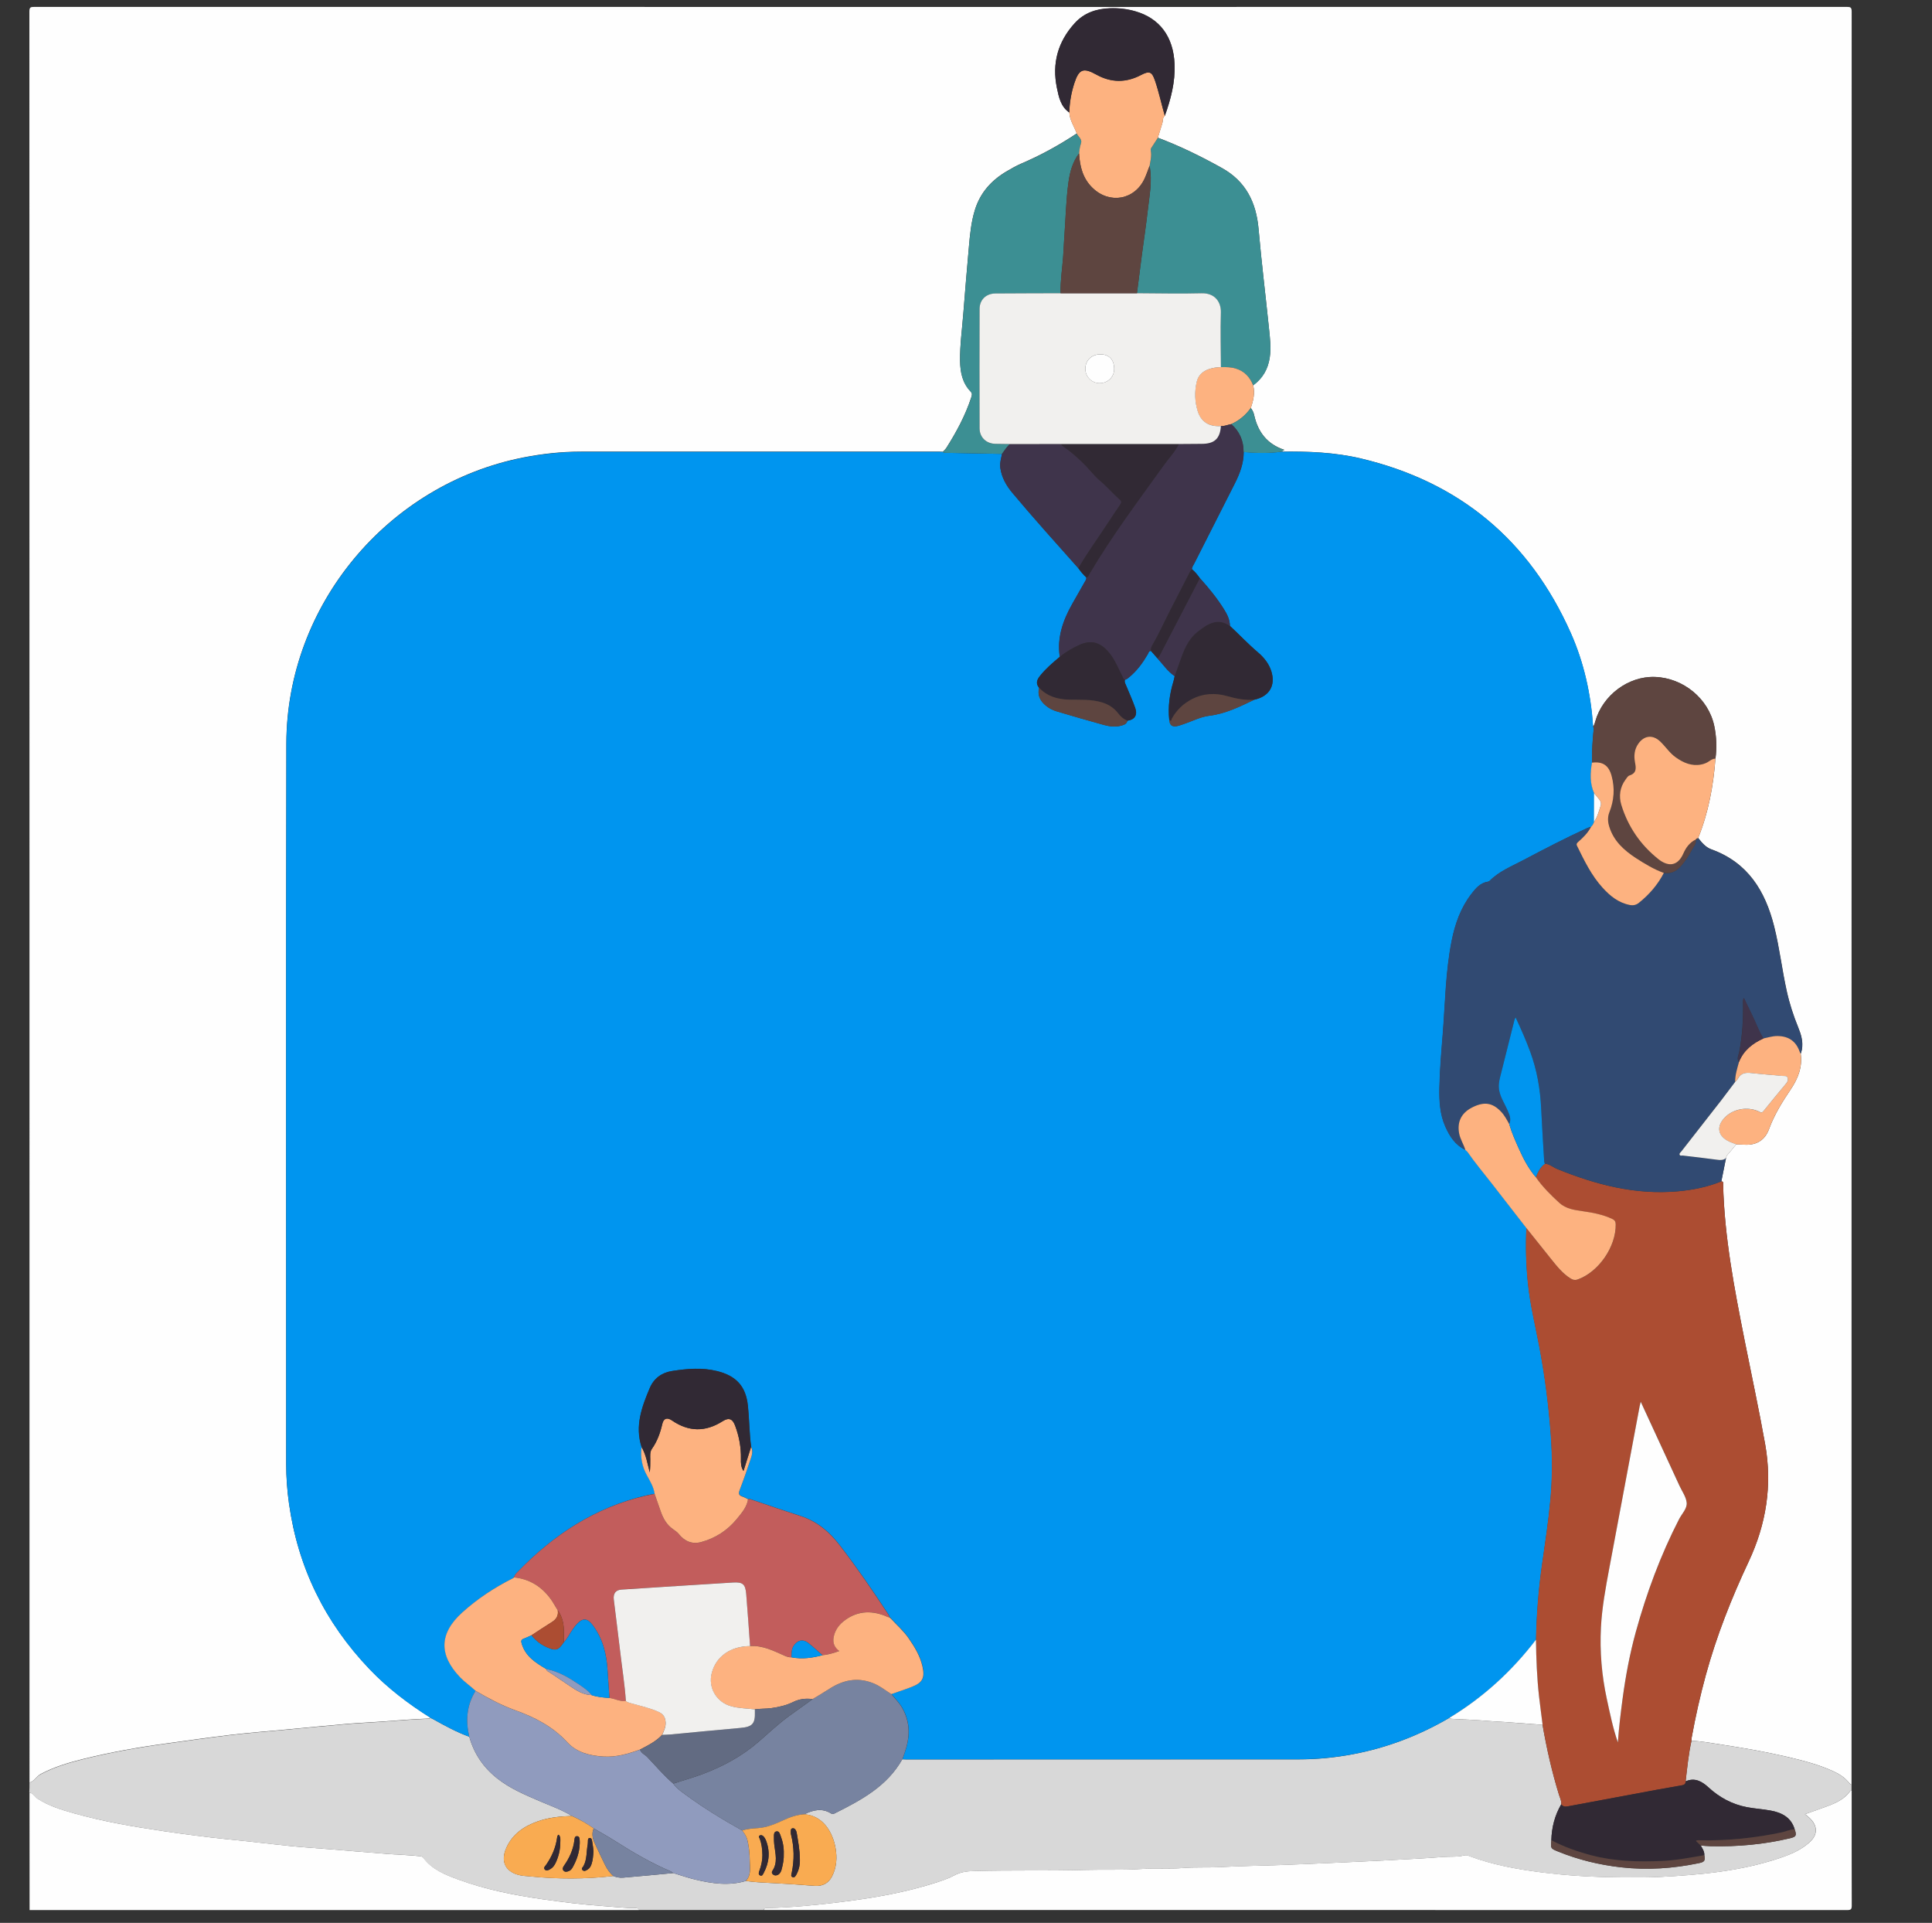 <?xml version="1.0" encoding="utf-8"?>
<!-- Generator: Adobe Illustrator 26.5.0, SVG Export Plug-In . SVG Version: 6.00 Build 0)  -->
<svg version="1.2" baseProfile="tiny" id="comment_x5F_box_xA0_Image_00000093161004687933964220000014489395267606541729_"
	 xmlns="http://www.w3.org/2000/svg" xmlns:xlink="http://www.w3.org/1999/xlink" x="0px" y="0px" viewBox="0 0 465.64 463.37"
	 overflow="visible" xml:space="preserve">
<rect x="0" y="0" width="465.64" height="463.37" fill="#333333" stroke="none"/>
<g>
	<path fill="#FEFEFE" d="M7.11,429.57c0-142.26,0-284.52-0.03-426.77c0-1.02,0.26-1.14,1.19-1.14c145.61,0.02,291.22,0.02,436.82,0
		c0.93,0,1.19,0.13,1.19,1.14c-0.03,142.42-0.03,284.84-0.03,427.25c-0.28,0.01-0.4-0.18-0.56-0.38c-1.01-1.28-2.31-2.13-3.79-2.81
		c-3.61-1.66-7.42-2.62-11.25-3.52c-5.06-1.18-10.18-2.07-15.32-2.86c-2.54-0.39-5.08-0.88-7.66-1c0.01-0.24-0.01-0.48,0.04-0.71
		c0.93-5.1,2.06-10.16,3.43-15.16c2.58-9.41,6.16-18.45,10.3-27.27c4.25-9.05,5.75-18.42,3.99-28.32
		c-1.5-8.41-3.31-16.75-4.97-25.12c-2.45-12.38-4.85-24.76-5.16-37.43c-0.01-0.32,0.15-0.77-0.43-0.8c0.38-1.87,0.76-3.75,1.14-5.62
		c0.03-0.42,0.28-0.71,0.55-1.02c0.66-0.74,1.27-1.52,1.9-2.28c0.72,0.03,1.43,0.06,2.15,0.1c2.81,0.12,4.81-1.17,5.75-3.76
		c1.28-3.48,3.2-6.56,5.25-9.6c1.73-2.57,2.83-5.34,2.39-8.53c0.1-0.34,0.23-0.68,0.29-1.03c0.34-1.89-0.18-3.64-0.88-5.35
		c-1.16-2.84-2.11-5.75-2.77-8.76c-1.15-5.18-1.74-10.46-3.04-15.61c-2.15-8.54-6.35-15.37-15.09-18.53
		c-1.42-0.51-2.32-1.62-3.22-2.75c2.48-6.15,3.67-12.58,4.16-19.16c0.33-2.63,0.25-5.25-0.3-7.85c-1.39-6.57-7.47-11.58-14.32-11.8
		c-6.39-0.21-12.55,4.39-14.35,10.7c-0.13,0.45-0.21,0.91-0.54,1.27c-0.53-7.83-2.2-15.43-5.39-22.6
		c-9.92-22.27-26.73-36.34-50.5-42c-6.34-1.51-12.8-1.75-19.29-1.66c0.22-0.12,0.44-0.24,0.79-0.43c-4.17-1.38-6.38-4.32-7.28-8.39
		c-0.14-0.61-0.41-1.21-0.82-1.71c0.62-1.78,1.04-3.57,0.58-5.46c2.28-1.66,3.57-3.89,3.99-6.69c0.35-2.33,0.07-4.63-0.17-6.92
		c-0.82-8.02-1.81-16.02-2.52-24.05c-0.56-6.41-3.06-11.49-8.83-14.7c-4.99-2.78-10.1-5.29-15.45-7.3c0.35-1.15,0.7-2.31,1.07-3.46
		c0.2-0.61,0.01-1.35,0.62-1.82c1.45-4.03,2.53-8.16,2.35-12.47c-0.28-6.64-3.61-11.05-9.47-12.73c-2.01-0.58-4.07-0.81-6.15-0.73
		c-3.27,0.13-6.19,1.11-8.45,3.6c-4.07,4.48-5.51,9.71-4.28,15.61c0.46,2.19,0.91,4.49,2.98,5.91c0.09,1.87,1.19,3.38,1.79,5.06
		c-4.26,2.83-8.72,5.28-13.43,7.29c-1.13,0.48-2.21,1.11-3.28,1.73c-3.77,2.17-6.54,5.19-7.84,9.42c-0.9,2.92-1.19,5.93-1.45,8.95
		c-0.46,5.33-0.94,10.65-1.34,15.98c-0.29,3.82-0.84,7.62-0.78,11.46c0.04,2.73,0.56,5.33,2.56,7.38c0.46,0.48,0.28,0.93,0.12,1.43
		c-1.41,4.31-3.54,8.27-5.96,12.09c-0.23,0.36-0.57,0.66-0.87,0.98c-0.24-0.01-0.48-0.03-0.72-0.03c-28.81,0-57.63,0-86.44,0
		c-4.69,0-9.32,0.5-13.92,1.4c-32.73,6.44-57.08,35.6-57.15,68.95c-0.12,57.87-0.04,115.74-0.04,173.61c0,3.2,0.23,6.38,0.68,9.55
		c2.16,15.4,8.7,28.67,19.43,39.9c4.36,4.56,9.34,8.34,14.67,11.69c-0.14,0.07-0.27,0.21-0.41,0.21c-3.86,0.13-7.7,0.46-11.54,0.74
		c-2.66,0.2-5.32,0.29-7.97,0.52c-5.02,0.43-10.04,0.93-15.06,1.4c-4.35,0.41-8.7,0.74-13.04,1.25c-5.28,0.62-10.54,1.39-15.8,2.11
		c-6.65,0.9-13.25,2.08-19.77,3.69c-3.59,0.89-7.13,1.93-10.43,3.7C8.74,428.14,8.24,429.26,7.11,429.57z"/>
	<path fill="#D8D8D8" d="M7.11,429.57c1.13-0.31,1.64-1.43,2.64-1.97c3.3-1.77,6.84-2.81,10.43-3.7c6.52-1.61,13.12-2.79,19.77-3.69
		c5.27-0.72,10.52-1.49,15.8-2.11c4.34-0.51,8.69-0.84,13.04-1.25c5.02-0.47,10.03-0.97,15.06-1.4c2.65-0.23,5.32-0.32,7.97-0.52
		c3.85-0.29,7.69-0.61,11.54-0.74c0.14,0,0.27-0.14,0.41-0.21c0.25,0.12,0.5,0.24,0.74,0.37c2.78,1.56,5.58,3.08,8.59,4.17
		c1.15,4.09,3.4,7.4,6.74,10.04c3.14,2.49,6.79,3.99,10.41,5.55c2.56,1.1,5.2,2.02,7.58,3.5c-2.8,0.09-5.58,0.36-8.23,1.3
		c-3.31,1.17-6.07,3.04-7.56,6.37c-1.52,3.38-0.15,5.95,3.45,6.65c0.71,0.14,1.42,0.16,2.14,0.23c6.73,0.69,13.46,0.69,20.19-0.08
		c0.75,0.31,1.55,0.46,2.33,0.4c4.04-0.34,8.08-0.73,12.12-1.11c1.79,0.54,3.56,1.16,5.37,1.59c4.01,0.95,8.04,1.52,12.11,0.32
		c2.41,0.33,4.83,0.43,7.26,0.55c3.14,0.15,6.27,0.39,9.41,0.63c1.8,0.13,3.28-0.64,4.11-2.28c1.11-2.18,1.26-4.5,0.84-6.86
		c-0.67-3.78-3-7.8-7.5-8.11c2.12-1.07,4.27-1.56,6.45-0.19c0.35,0.22,0.6,0.09,0.88-0.05c6.35-3.18,12.58-6.49,16.26-13.01
		c0.28,0.01,0.56,0.03,0.84,0.03c31.56,0,63.11,0.01,94.67-0.01c4.39,0,8.76-0.42,13.09-1.24c8.28-1.56,16.01-4.54,23.27-8.78
		c0.16,0.22,0.39,0.24,0.63,0.26c3.01,0.16,6.02,0.25,9.02,0.53c1.35,0.12,2.69,0.15,4.04,0.25c2.92,0.22,5.84,0.44,8.76,0.66
		c0.98,5.7,2.26,11.32,3.96,16.85c0.23,0.75,0.65,1.47,0.53,2.3c-1.55,2.68-2.3,5.57-2.37,8.65c-0.19,1.99-0.19,1.99,1.6,2.72
		c4.89,1.99,9.95,3.22,15.2,3.81c6.33,0.71,12.56,0.29,18.77-1.01c1.34-0.28,1.54-0.57,1.3-1.91c0.05-0.9-0.45-1.6-0.87-2.33
		c0.79,0.06,1.59,0.14,2.38,0.16c6.42,0.15,12.77-0.42,19.03-1.89c1.58-0.37,1.75-0.64,1.23-2.18c-0.85-2.87-3.09-4.01-5.76-4.51
		c-1.92-0.36-3.88-0.46-5.79-0.83c-3.52-0.68-6.58-2.33-9.22-4.76c-1.58-1.45-3.29-2.43-5.51-1.46c0.38-3.27,0.69-6.55,1.41-9.78
		c2.58,0.12,5.12,0.61,7.66,1c5.13,0.79,10.26,1.67,15.32,2.86c3.83,0.9,7.65,1.87,11.25,3.52c1.48,0.68,2.78,1.53,3.79,2.81
		c0.15,0.2,0.28,0.39,0.56,0.38c0,0.48,0,0.96,0,1.44c-0.11,0.03-0.28,0.02-0.33,0.1c-1.34,1.89-3.31,2.83-5.38,3.61
		c-1.79,0.68-3.61,1.29-5.53,1.97c0.32,0.26,0.5,0.41,0.68,0.55c2.28,1.88,2.66,4.18,0.47,6.18c-2.1,1.92-4.62,2.98-7.23,3.85
		c-9.28,3.13-18.94,4.04-28.64,4.54c-3.28,0.17-6.6,0.14-9.9,0.11c-6.38-0.05-12.72-0.41-19.05-1.22
		c-5.93-0.76-11.78-1.83-17.4-3.96c-0.35-0.13-0.71-0.2-1.05-0.11c-1.68,0.44-3.41,0.25-5.11,0.38c-4.16,0.32-8.34,0.53-12.51,0.75
		c-5.05,0.26-10.1,0.5-15.15,0.72c-3.94,0.17-7.88,0.35-11.82,0.48c-4.82,0.16-9.64,0.25-14.46,0.5c-2.91,0.15-5.81-0.02-8.73,0.21
		c-3.37,0.27-6.77,0.02-10.17,0.24c-4.46,0.29-8.93,0.1-13.4,0.22c-8.94,0.23-17.89,0.03-26.83,0.27c-1.71,0.05-3.28,0.24-4.81,1.08
		c-1.21,0.67-2.55,1.13-3.88,1.56c-7.51,2.47-15.26,3.81-23.07,4.79c-5.99,0.75-12.01,1.36-18.06,1.49
		c-0.35,0.01-0.76-0.06-0.81,0.47c-10.07,0-20.15,0-30.22,0c-0.05-0.53-0.46-0.47-0.81-0.47c-2.43-0.01-4.84-0.29-7.26-0.46
		c-5.07-0.35-10.11-0.96-15.15-1.69c-6.9-1-13.72-2.34-20.28-4.76c-3.14-1.16-6.29-2.38-8.4-5.24c-0.22-0.3-0.51-0.32-0.84-0.36
		c-2.33-0.29-4.68-0.33-7.02-0.49c-4.75-0.34-9.5-0.77-14.25-1.16c-3.17-0.26-6.34-0.44-9.51-0.76c-5.05-0.5-10.1-1.13-15.15-1.63
		c-5.3-0.52-10.57-1.22-15.83-2c-7.27-1.07-14.52-2.31-21.6-4.3c-3.03-0.85-6.04-1.79-8.74-3.51c-0.7-0.45-1.05-1.33-1.96-1.49
		C7.11,431.17,7.11,430.37,7.11,429.57z"/>
	<path fill="#FEFEFE" d="M184.11,460.27c0.05-0.53,0.46-0.46,0.81-0.47c6.05-0.13,12.06-0.74,18.06-1.49
		c7.81-0.98,15.57-2.32,23.07-4.79c1.32-0.44,2.66-0.9,3.88-1.56c1.53-0.84,3.1-1.04,4.81-1.08c8.94-0.24,17.89-0.04,26.83-0.27
		c4.47-0.12,8.95,0.07,13.4-0.22c3.39-0.22,6.79,0.03,10.17-0.24c2.91-0.23,5.82-0.06,8.73-0.21c4.82-0.25,9.64-0.35,14.46-0.5
		c3.94-0.13,7.88-0.31,11.82-0.48c5.05-0.22,10.1-0.45,15.15-0.72c4.17-0.22,8.35-0.42,12.51-0.75c1.7-0.13,3.43,0.06,5.11-0.38
		c0.34-0.09,0.7-0.02,1.05,0.11c5.61,2.13,11.46,3.2,17.4,3.96c6.33,0.81,12.67,1.17,19.05,1.22c3.3,0.03,6.61,0.06,9.9-0.11
		c9.69-0.5,19.35-1.41,28.64-4.54c2.6-0.88,5.13-1.93,7.23-3.85c2.19-2,1.81-4.31-0.47-6.18c-0.18-0.15-0.37-0.3-0.68-0.55
		c1.92-0.68,3.74-1.3,5.53-1.97c2.07-0.78,4.05-1.72,5.38-3.61c0.05-0.07,0.22-0.07,0.33-0.1c0,9.23-0.01,18.47,0.02,27.7
		c0,0.9-0.2,1.1-1.1,1.1C358.15,460.27,271.13,460.27,184.11,460.27z"/>
	<path fill="#FEFEFE" d="M7.11,431.97c0.91,0.16,1.26,1.04,1.96,1.49c2.7,1.73,5.71,2.66,8.74,3.51c7.09,1.99,14.33,3.23,21.6,4.3
		c5.26,0.77,10.53,1.48,15.83,2c5.06,0.49,10.1,1.12,15.15,1.63c3.16,0.31,6.34,0.5,9.51,0.76c4.75,0.38,9.5,0.82,14.25,1.16
		c2.34,0.17,4.69,0.21,7.02,0.49c0.33,0.04,0.62,0.07,0.84,0.36c2.1,2.85,5.26,4.08,8.4,5.24c6.56,2.42,13.38,3.76,20.28,4.76
		c5.03,0.73,10.07,1.34,15.15,1.69c2.42,0.17,4.83,0.45,7.26,0.46c0.35,0,0.76-0.06,0.81,0.47c-48.93,0-97.85,0-146.78,0
		C7.11,450.83,7.11,441.4,7.11,431.97z"/>
	<path fill="#0095EF" d="M113.1,418.52c-3.01-1.09-5.81-2.62-8.59-4.17c-0.24-0.13-0.49-0.25-0.74-0.37
		c-5.33-3.35-10.31-7.13-14.67-11.69c-10.73-11.22-17.27-24.49-19.43-39.9c-0.44-3.17-0.68-6.35-0.68-9.55
		c0-57.87-0.09-115.74,0.04-173.61c0.07-33.35,24.42-62.51,57.15-68.95c4.6-0.9,9.23-1.4,13.92-1.4c28.81,0,57.63,0,86.44,0
		c0.24,0,0.48,0.02,0.72,0.03c0.21,0.24,0.5,0.2,0.78,0.21c4.49,0.09,8.98,0.17,13.47,0.26c-0.23,1.13-0.57,2.22-0.41,3.41
		c0.32,2.3,1.44,4.23,2.88,5.96c5.17,6.19,10.58,12.16,15.93,18.19c0.56,0.78,1.17,1.53,1.89,2.18c0.13,0.44-0.14,0.76-0.34,1.1
		c-1.03,1.8-2.06,3.59-3.07,5.4c-2.21,3.93-3.65,8.05-2.95,12.66c-1.67,1.39-3.33,2.8-4.7,4.51c-0.75,0.93-1.21,1.87-0.3,2.95
		c-0.45,1.81,0.28,3.19,1.64,4.31c0.78,0.65,1.68,1.09,2.64,1.38c3.78,1.12,7.57,2.23,11.37,3.27c1.38,0.38,2.83,0.54,4.26,0.13
		c0.63-0.18,1.22-0.41,1.38-1.16c1.7-0.2,2.49-1.33,1.9-3.02c-0.65-1.87-1.48-3.67-2.23-5.5c-0.18-0.43-0.46-0.85-0.25-1.35
		c0.45-0.1,0.77-0.41,1.1-0.69c1.84-1.52,3.2-3.42,4.4-5.47c0.18-0.32,0.22-0.81,0.77-0.78c0.49,0.56,0.97,1.11,1.46,1.67
		c1.39,1.49,2.52,3.24,4.25,4.4c-0.1,0.42-0.16,0.85-0.29,1.26c-0.93,3.02-1.35,6.09-1.02,9.24c0.07,1.25,0.64,1.77,1.8,1.55
		c0.54-0.1,1.07-0.3,1.6-0.48c2.08-0.68,4.07-1.76,6.24-2.03c3.93-0.48,7.37-2.2,10.85-3.87c3.63-0.78,5.21-3.43,4.08-6.93
		c-0.6-1.84-1.8-3.29-3.25-4.52c-2.34-1.99-4.45-4.24-6.7-6.33c-0.03-1.49-0.66-2.78-1.42-3.99c-1.69-2.7-3.69-5.16-5.83-7.52
		c-0.56-0.78-1.16-1.53-1.91-2.15c-0.01-0.51,0.31-0.9,0.53-1.31c3.27-6.47,6.57-12.93,9.84-19.41c1.19-2.36,2.11-4.82,2.11-7.52
		c3.01,0.28,6.03,0.33,9.04-0.06c6.48-0.09,12.95,0.15,19.29,1.66c23.76,5.66,40.58,19.73,50.5,42c3.19,7.17,4.86,14.76,5.39,22.6
		c0.05,0.15,0.17,0.3,0.15,0.43c-0.29,2.73-0.46,5.48-0.42,8.23c-0.39,2.49-0.54,4.96,0.51,7.35c0,2.31-0.01,4.61-0.01,6.92
		c-0.14,0.45-0.38,0.84-0.71,1.18c-0.34,0.12-0.69,0.2-1.01,0.35c-5.22,2.4-10.33,5.05-15.4,7.73c-2.77,1.47-5.75,2.64-8.02,4.93
		c-0.11,0.11-0.27,0.19-0.42,0.22c-1.87,0.29-2.97,1.61-4.02,2.98c-2.56,3.34-3.92,7.2-4.73,11.26c-1.47,7.37-1.56,14.89-2.14,22.35
		c-0.35,4.41-0.75,8.82-0.82,13.25c-0.05,3.13,0.13,6.23,1.41,9.13c1.04,2.37,2.4,4.52,4.88,5.67c0.17,0.16,0.37,0.3,0.5,0.49
		c1.84,2.66,3.93,5.12,5.9,7.67c2.76,3.55,5.52,7.1,8.28,10.66c-0.22,4.4-0.09,8.78,0.35,13.16c0.51,5.14,1.75,10.14,2.71,15.19
		c1.37,7.18,2.31,14.42,2.83,21.71c0.37,5.14,0.36,10.29-0.11,15.44c-0.48,5.17-1.26,10.3-1.99,15.43
		c-0.87,6.06-1.35,12.14-1.47,18.26c-5.78,7.57-12.69,13.89-20.85,18.82c-7.26,4.24-15,7.22-23.27,8.78
		c-4.33,0.82-8.7,1.23-13.09,1.24c-31.56,0.03-63.11,0.01-94.67,0.01c-0.28,0-0.56-0.02-0.84-0.03c0.19-0.52,0.37-1.04,0.55-1.56
		c1.29-3.67,1.43-7.29-0.57-10.79c-0.71-1.25-1.73-2.26-2.63-3.36c1.65-0.58,3.32-1.11,4.95-1.75c2.61-1.02,3.18-2.16,2.56-4.91
		c-0.57-2.54-1.89-4.71-3.35-6.81c-1.23-1.78-2.87-3.2-4.32-4.78c-0.07-0.14-0.11-0.3-0.32-0.27l0.03-0.01
		c-0.09-0.22-0.14-0.45-0.27-0.64c-3.72-5.67-7.56-11.26-11.7-16.65c-2.5-3.25-5.45-5.78-9.41-7.06c-3.94-1.27-7.86-2.63-11.79-3.95
		c-0.3-0.1-0.59-0.26-0.92-0.12c-0.46-0.23-0.91-0.51-1.4-0.67c-0.86-0.29-0.95-0.71-0.63-1.56c0.97-2.52,1.83-5.08,2.7-7.64
		c0.3-0.9,0.51-1.84,0.06-2.78c-0.45-3.28-0.44-6.6-0.78-9.89c-0.5-4.7-2.85-7.21-7.44-8.34c-3.62-0.89-7.2-0.58-10.8-0.02
		c-2.55,0.39-4.42,1.8-5.39,4.08c-1.93,4.53-3.64,9.16-1.99,14.22c-0.29,2.45,0.09,4.75,1.33,6.91c0.79,1.38,1.59,2.76,1.82,4.38
		c-0.7,0.14-1.41,0.26-2.1,0.42c-12.19,2.84-22.18,9.39-30.79,18.25c-0.41,0.42-0.87,0.83-1.01,1.45h0.03
		c-0.16-0.01-0.22,0.09-0.25,0.22c-4.45,2.23-8.57,4.95-12.26,8.28c-5.55,5.02-5.65,10.21-0.46,15.63c1.14,1.19,2.49,2.11,3.69,3.21
		C112.46,410.92,112.2,414.64,113.1,418.52z"/>
	<path fill="#AC4D32" d="M370.19,395.13c0.12-6.11,0.6-12.2,1.47-18.26c0.74-5.13,1.52-10.26,1.99-15.43
		c0.47-5.15,0.48-10.3,0.11-15.44c-0.53-7.29-1.46-14.54-2.83-21.71c-0.97-5.05-2.2-10.05-2.71-15.19
		c-0.44-4.38-0.57-8.76-0.35-13.16c1.99,2.49,3.97,4.98,5.97,7.47c1.4,1.74,2.78,3.5,4.72,4.71c0.56,0.35,1.06,0.45,1.69,0.23
		c5.08-1.81,9.27-7.92,9.17-13.32c-0.01-0.67-0.26-1-0.83-1.27c-2.23-1.05-4.61-1.5-7.02-1.85c-2.06-0.29-4.14-0.55-5.76-2.05
		c-2.05-1.9-4.05-3.85-5.64-6.17c0.49-1.26,1.06-2.46,2.21-3.28c1.12,0.11,1.95,0.89,2.94,1.3c9.29,3.78,18.83,6.28,28.99,5.38
		c3.62-0.32,7.17-1.02,10.56-2.4c0.58,0.03,0.42,0.48,0.43,0.8c0.31,12.67,2.71,25.05,5.16,37.43c1.66,8.37,3.47,16.71,4.97,25.12
		c1.76,9.9,0.26,19.27-3.99,28.32c-4.14,8.81-7.72,17.85-10.3,27.27c-1.37,5-2.51,10.06-3.43,15.16c-0.04,0.23-0.02,0.48-0.04,0.71
		c-0.72,3.22-1.03,6.51-1.41,9.78c0.04,0.85-0.62,0.91-1.2,1.01c-1.95,0.36-3.91,0.68-5.86,1.04c-7.11,1.32-14.22,2.65-21.33,3.98
		c-0.63,0.12-1.19,0.08-1.6-0.49c0.12-0.84-0.3-1.55-0.53-2.3c-1.7-5.53-2.97-11.16-3.96-16.85c-0.29-2.26-0.59-4.51-0.85-6.77
		C370.41,404.31,370.25,399.72,370.19,395.13z M389.93,419.89c0.24-3.58,0.68-7.1,1.16-10.63c0.74-5.39,1.73-10.75,3.17-15.99
		c2.59-9.4,5.97-18.52,10.44-27.21c0.66-1.29,1.94-2.51,1.83-3.9c-0.11-1.41-1.11-2.75-1.73-4.11c-3.1-6.73-6.21-13.46-9.35-20.27
		c-0.1,0.4-0.2,0.74-0.26,1.09c-2.44,13.02-4.89,26.03-7.32,39.05c-0.88,4.72-1.76,9.46-2.01,14.25c-0.3,5.8,0.19,11.56,1.42,17.25
		C388.03,412.95,388.76,416.48,389.93,419.89z"/>
	<path fill="#314A72" d="M414.87,284.68c-3.39,1.38-6.94,2.08-10.56,2.4c-10.16,0.9-19.69-1.61-28.99-5.38
		c-0.99-0.4-1.82-1.18-2.94-1.3c-0.25-0.26-0.21-0.59-0.23-0.9c-0.24-4.09-0.51-8.19-0.7-12.29c-0.22-4.77-1.02-9.41-2.69-13.89
		c-1.02-2.73-2.19-5.39-3.48-8.16c-0.14,0.31-0.23,0.44-0.27,0.59c-1.16,4.59-2.31,9.18-3.46,13.78c-0.27,1.08-0.44,2.17-0.21,3.3
		c0.35,1.71,1.33,3.15,2,4.72c0.45,1.05,0.97,2.12,0.4,3.3c-0.58-1.04-1.12-2.09-1.96-2.97c-2.08-2.18-4.09-2.48-7.02-0.98
		c-2.57,1.32-3.59,3.46-3.08,6.22c0.26,1.43,1.09,2.63,1.5,3.99c-2.48-1.15-3.84-3.3-4.88-5.67c-1.28-2.9-1.46-6-1.41-9.13
		c0.08-4.43,0.47-8.84,0.82-13.25c0.59-7.46,0.67-14.98,2.14-22.35c0.81-4.07,2.17-7.92,4.73-11.26c1.05-1.37,2.15-2.7,4.02-2.98
		c0.15-0.02,0.31-0.11,0.42-0.22c2.28-2.29,5.25-3.47,8.02-4.93c5.08-2.69,10.18-5.33,15.4-7.73c0.32-0.15,0.68-0.23,1.01-0.35
		c-0.75,1.45-1.88,2.57-3.08,3.62c-0.34,0.3-0.53,0.51-0.3,0.99c1.74,3.55,3.46,7.11,6.15,10.07c1.8,1.97,3.8,3.62,6.54,4.16
		c0.87,0.17,1.56,0.01,2.22-0.52c2.49-1.99,4.54-4.36,6.01-7.2c1.79,0.27,3.14-0.47,4.26-1.81c0.97-1.16,1.8-2.41,2.5-3.74
		c0.41-0.78,1.13-1.46,0.91-2.48l0.07,0.04c0.25,0.04,0.3-0.12,0.32-0.31c0.06-0.05,0.12-0.08,0.2-0.09
		c0.89,1.13,1.79,2.24,3.22,2.75c8.74,3.16,12.94,9.99,15.09,18.53c1.3,5.15,1.89,10.43,3.04,15.61c0.67,3.01,1.61,5.91,2.77,8.76
		c0.7,1.71,1.23,3.47,0.88,5.35c-0.06,0.35-0.19,0.68-0.29,1.03c-0.08-0.18-0.17-0.35-0.24-0.53c-0.91-2.53-2.65-3.75-5.32-3.78
		c-1.18-0.02-2.27,0.37-3.4,0.58c-1.14-1.82-1.83-3.86-2.78-5.78c-0.66-1.32-1.28-2.65-1.92-3.98c-0.22,0.31-0.22,0.55-0.22,0.78
		c0.09,4.1-0.13,8.18-0.91,12.22c-0.15,0.76-0.67,1.59-0.08,2.41c-0.43,1.59-0.95,3.16-0.93,4.83c-1.11,1.46-2.2,2.93-3.32,4.37
		c-3.21,4.11-6.42,8.22-9.63,12.33c-0.19,0.24-0.54,0.47-0.45,0.79c0.11,0.39,0.55,0.21,0.83,0.24c2.72,0.34,5.46,0.62,8.17,1
		c0.82,0.12,1.55,0.15,2.21-0.41C415.62,280.94,415.24,282.81,414.87,284.68z"/>
	<path fill="#3C8F93" d="M279.06,33.22c5.35,2.01,10.46,4.52,15.45,7.3c5.77,3.21,8.27,8.29,8.83,14.7
		c0.7,8.03,1.69,16.03,2.52,24.05c0.24,2.3,0.51,4.59,0.17,6.92c-0.42,2.8-1.71,5.02-3.99,6.69c-0.79-2-2.13-3.43-4.23-4.07
		c-1.16-0.35-2.36-0.35-3.56-0.33c-0.02-4.39-0.14-8.79-0.01-13.18c0.07-2.51-1.45-4.7-4.64-4.62c-5.19,0.14-10.38,0.01-15.58-0.01
		c0.41-3.18,0.81-6.37,1.23-9.55c0.45-3.42,0.98-6.83,1.36-10.25c0.4-3.62,1.17-7.23,0.46-10.89c0.23-1.21,0.55-2.42,0.28-3.66
		c-0.06-0.3,0.06-0.54,0.22-0.78C278.07,34.76,278.56,33.99,279.06,33.22z"/>
	<path fill="#3C8F93" d="M241.5,109.38c-4.49-0.09-8.98-0.17-13.47-0.26c-0.28-0.01-0.56,0.03-0.78-0.21
		c0.29-0.33,0.63-0.62,0.87-0.98c2.41-3.82,4.55-7.77,5.96-12.09c0.16-0.5,0.34-0.96-0.12-1.43c-2-2.06-2.52-4.66-2.56-7.38
		c-0.06-3.84,0.49-7.64,0.78-11.46c0.4-5.33,0.89-10.65,1.34-15.98c0.26-3.02,0.55-6.03,1.45-8.95c1.3-4.24,4.07-7.25,7.84-9.42
		c1.07-0.62,2.14-1.25,3.28-1.73c4.71-2.01,9.17-4.47,13.43-7.29c0.38,0.78,1.35,1.38,1.03,2.36c-0.27,0.8-0.39,1.59-0.47,2.4
		c-1.56,2.06-2.21,4.47-2.56,6.97c-0.61,4.42-0.68,8.87-1.01,13.31c-0.11,1.51-0.16,3.02-0.27,4.52c-0.21,2.97-0.7,5.92-0.62,8.91
		c-5.23,0.02-10.46,0.02-15.69,0.06c-2.24,0.02-3.83,1.51-3.84,3.72c-0.03,9.59-0.03,19.17,0,28.76c0.01,2.21,1.61,3.71,3.82,3.76
		c1.16,0.03,2.31,0.03,3.47,0.05C242.63,107.71,242.09,108.56,241.5,109.38z"/>
	<path fill="#5E4540" d="M408.69,202.32c0.22,1.02-0.5,1.69-0.91,2.48c-0.7,1.33-1.54,2.58-2.5,3.74c-1.12,1.35-2.47,2.08-4.26,1.81
		c-2.42-0.88-4.61-2.19-6.74-3.59c-2.86-1.86-5.32-4.09-6.39-7.5c-0.38-1.2-0.47-2.32,0.03-3.59c1.11-2.81,1.32-5.74,0.52-8.69
		c-0.7-2.57-2.17-3.55-4.75-3.21c-0.04-2.75,0.13-5.49,0.42-8.23c0.01-0.14-0.1-0.29-0.15-0.43c0.32-0.36,0.41-0.83,0.54-1.27
		c1.8-6.31,7.96-10.9,14.35-10.7c6.85,0.22,12.93,5.23,14.32,11.8c0.55,2.6,0.63,5.22,0.3,7.85c-0.59,0.02-1.06,0.32-1.52,0.64
		c-0.56,0.39-1.17,0.65-1.86,0.78c-2.34,0.46-4.3-0.39-6.15-1.7c-1.49-1.05-2.46-2.61-3.77-3.84c-1.8-1.71-3.88-1.48-5.3,0.56
		c-0.93,1.34-1.07,2.86-0.8,4.37c0.26,1.44,0.48,2.67-1.32,3.26c-0.39,0.13-0.69,0.65-0.97,1.03c-1.35,1.85-1.62,3.98-0.99,6.06
		c1.62,5.29,4.66,9.7,9,13.13c1.91,1.51,4.44,2.07,5.97-1.44C406.34,204.24,407.24,203.02,408.69,202.32z"/>
	<path fill="#FDB280" d="M260.07,36.94c0.08-0.82,0.2-1.61,0.47-2.4c0.33-0.98-0.65-1.58-1.03-2.36c-0.61-1.68-1.7-3.19-1.79-5.06
		c0.06-2.41,0.47-4.76,1.21-7.05c1.11-3.43,2.16-3.84,5.3-2.1c3.55,1.97,7.14,2,10.74,0.12c2.06-1.08,2.66-0.84,3.41,1.34
		c0.95,2.79,1.56,5.68,2.37,8.5c-0.61,0.47-0.42,1.21-0.62,1.82c-0.37,1.15-0.71,2.31-1.07,3.46c-0.5,0.77-0.99,1.54-1.49,2.3
		c-0.16,0.24-0.28,0.48-0.22,0.78c0.26,1.25-0.06,2.45-0.28,3.67c-0.39,1-0.72,2.02-1.17,3c-2.36,5.2-8.44,6.31-12.56,2.33
		C260.95,43,260.24,40.08,260.07,36.94z"/>
	<path fill="#FDB280" d="M408.69,202.32c-1.45,0.7-2.34,1.92-2.96,3.33c-1.53,3.51-4.05,2.95-5.97,1.44
		c-4.34-3.43-7.38-7.84-9-13.13c-0.63-2.07-0.36-4.21,0.99-6.06c0.28-0.38,0.58-0.9,0.97-1.03c1.8-0.58,1.59-1.81,1.32-3.26
		c-0.27-1.51-0.13-3.03,0.8-4.37c1.42-2.04,3.5-2.27,5.3-0.56c1.3,1.23,2.27,2.79,3.77,3.84c1.85,1.31,3.81,2.16,6.15,1.7
		c0.68-0.14,1.29-0.39,1.86-0.78c0.46-0.32,0.94-0.62,1.52-0.64c-0.5,6.58-1.68,13.01-4.16,19.16c-0.08,0-0.15,0.03-0.2,0.09
		c-0.2,0.01-0.31,0.11-0.32,0.31L408.69,202.32z"/>
	<path fill="#312934" d="M280.74,27.94c-0.81-2.83-1.42-5.71-2.37-8.5c-0.74-2.18-1.34-2.42-3.41-1.34
		c-3.59,1.89-7.18,1.86-10.74-0.12c-3.14-1.74-4.19-1.34-5.3,2.1c-0.74,2.29-1.16,4.64-1.21,7.05c-2.07-1.42-2.53-3.72-2.98-5.91
		c-1.23-5.9,0.21-11.14,4.28-15.61c2.26-2.49,5.19-3.47,8.45-3.6c2.08-0.08,4.15,0.16,6.15,0.73c5.86,1.68,9.2,6.09,9.47,12.73
		C283.27,19.78,282.19,23.9,280.74,27.94z"/>
	<path fill="#FDB280" d="M418.19,260.73c-0.02-1.67,0.5-3.24,0.93-4.83c1.12-2.78,3.27-4.48,5.91-5.66c1.13-0.22,2.22-0.6,3.4-0.58
		c2.67,0.04,4.42,1.25,5.32,3.78c0.06,0.18,0.16,0.35,0.24,0.53c0.44,3.19-0.66,5.96-2.39,8.53c-2.05,3.04-3.98,6.12-5.25,9.6
		c-0.95,2.58-2.94,3.87-5.75,3.76c-0.72-0.03-1.43-0.06-2.15-0.09c-0.51-0.2-1.04-0.38-1.54-0.6c-2.94-1.3-3.39-3.7-1.13-5.95
		c2.01-1.99,5.32-2.58,7.98-1.43c0.4,0.17,0.76,0.58,1.24-0.01c1.82-2.27,3.67-4.5,5.53-6.74c0.34-0.41,0.47-0.86,0.3-1.33
		c-0.19-0.55-0.72-0.38-1.14-0.42c-2.49-0.23-4.99-0.41-7.48-0.69c-1.39-0.16-2.6-0.1-3.34,1.33
		C418.72,260.23,418.43,260.47,418.19,260.73z"/>
	<path fill="#F1F0EE" d="M418.19,260.73c0.23-0.27,0.53-0.5,0.69-0.81c0.73-1.43,1.95-1.49,3.34-1.33c2.49,0.28,4.98,0.46,7.48,0.69
		c0.42,0.04,0.95-0.12,1.14,0.42c0.16,0.47,0.04,0.92-0.3,1.33c-1.86,2.24-3.71,4.47-5.53,6.74c-0.47,0.59-0.84,0.18-1.24,0.01
		c-2.66-1.15-5.98-0.56-7.98,1.43c-2.26,2.25-1.81,4.65,1.13,5.95c0.5,0.22,1.03,0.4,1.54,0.6c-0.63,0.76-1.24,1.54-1.9,2.28
		c-0.27,0.31-0.52,0.59-0.55,1.02c-0.66,0.56-1.38,0.53-2.21,0.41c-2.72-0.38-5.45-0.67-8.17-1c-0.29-0.04-0.72,0.15-0.83-0.24
		c-0.09-0.32,0.26-0.55,0.45-0.79c3.21-4.11,6.43-8.22,9.63-12.33C415.99,263.66,417.09,262.19,418.19,260.73z"/>
	<path fill="#FDB280" d="M294.24,88.47c1.2-0.02,2.39-0.02,3.56,0.33c2.11,0.63,3.44,2.06,4.23,4.07c0.46,1.89,0.04,3.69-0.58,5.46
		c-1.21,1.71-2.78,3.01-4.69,3.87c-0.84,0.14-1.64,0.54-2.53,0.47c-2.77,0.19-4.76-0.94-5.6-3.62c-0.71-2.29-0.78-4.69-0.23-7.04
		c0.36-1.55,1.41-2.53,2.91-3.05C292.27,88.64,293.25,88.5,294.24,88.47z"/>
	<path fill="#3C8F93" d="M296.76,102.21c1.91-0.87,3.48-2.16,4.69-3.87c0.41,0.51,0.68,1.1,0.81,1.71c0.9,4.07,3.11,7.01,7.28,8.39
		c-0.34,0.19-0.57,0.31-0.79,0.43c-3.01,0.39-6.02,0.35-9.04,0.06C299.73,106.25,298.78,103.99,296.76,102.21z"/>
	<path fill="#909BBE" d="M113.1,418.52c-0.9-3.88-0.64-7.6,1.52-11.06c3.06,1.8,6.19,3.48,9.53,4.68c4.79,1.71,9.14,3.97,12.67,7.8
		c2.2,2.39,5.38,3.17,8.6,3.37c3.09,0.19,5.98-0.65,8.84-1.68c0.27,0.87,1.15,1.16,1.71,1.75c2.08,2.16,4,4.48,6.3,6.43
		c0.69,1.06,1.74,1.77,2.71,2.49c4.42,3.27,9.09,6.13,13.89,8.8c0.64,0.77,1.13,1.63,1.33,2.61c0.33,1.55,0.47,3.13,0.49,4.71
		c0.02,1.67,0.41,3.44-0.96,4.85c-4.07,1.2-8.11,0.63-12.11-0.32c-1.81-0.43-3.58-1.05-5.37-1.59c-0.19-0.13-0.37-0.3-0.58-0.39
		c-4.66-1.99-9.02-4.51-13.28-7.23c-1.73-1.11-3.54-2.1-5.31-3.15c-1.67-1.15-3.41-2.16-5.26-2.98c-2.38-1.48-5.03-2.39-7.58-3.5
		c-3.62-1.57-7.26-3.07-10.41-5.55C116.51,425.93,114.25,422.61,113.1,418.52z"/>
	<path fill="#7783A0" d="M178.88,441.11c-4.8-2.67-9.48-5.53-13.89-8.8c-0.97-0.72-2.02-1.43-2.71-2.49
		c2.37-0.79,4.79-1.45,7.14-2.34c4.92-1.86,9.46-4.32,13.46-7.79c2.43-2.11,4.77-4.33,7.38-6.22c1.86-1.35,3.73-2.68,5.6-4.02
		c1.32-0.81,2.66-1.58,3.96-2.42c3.29-2.14,6.73-2.93,10.52-1.46c1.66,0.64,3.02,1.74,4.49,2.68c0.9,1.1,1.92,2.1,2.63,3.36
		c1.99,3.5,1.86,7.12,0.57,10.79c-0.18,0.52-0.37,1.04-0.55,1.56c-3.68,6.51-9.91,9.83-16.26,13.01c-0.28,0.14-0.53,0.27-0.88,0.05
		c-2.18-1.38-4.33-0.88-6.45,0.19c-1.77,0.11-3.42,0.67-5.01,1.41c-1.99,0.92-4,1.78-6.22,1.93
		C181.37,440.62,180.1,440.71,178.88,441.11z"/>
	<path fill="#312934" d="M376.27,434.8c0.41,0.57,0.97,0.61,1.6,0.49c7.11-1.33,14.22-2.66,21.33-3.98
		c1.95-0.36,3.91-0.68,5.86-1.04c0.58-0.11,1.24-0.16,1.2-1.01c2.22-0.97,3.93,0.01,5.51,1.46c2.64,2.43,5.7,4.07,9.22,4.76
		c1.91,0.37,3.88,0.47,5.79,0.83c2.67,0.5,4.91,1.64,5.76,4.51c-1.09,0.01-2.07,0.51-3.12,0.73c-6.42,1.36-12.9,2.03-19.47,1.92
		c-0.39-0.01-0.83-0.12-1.23,0.15c0.43,0.4,0.8,0.75,1.17,1.1c0.42,0.73,0.92,1.43,0.87,2.33c-3.4,0.59-6.8,1.25-10.24,1.4
		c-5.65,0.24-11.29,0.1-16.83-1.33c-3.4-0.88-6.69-2.03-9.8-3.67C373.97,440.37,374.72,437.48,376.27,434.8z"/>
	<path fill="#F9AB51" d="M178.88,441.11c1.22-0.4,2.48-0.48,3.76-0.57c2.22-0.15,4.23-1.01,6.22-1.93c1.59-0.74,3.24-1.3,5.01-1.41
		c4.5,0.31,6.83,4.34,7.5,8.11c0.42,2.37,0.27,4.68-0.84,6.86c-0.83,1.64-2.31,2.41-4.11,2.28c-3.13-0.23-6.27-0.47-9.41-0.63
		c-2.43-0.12-4.85-0.21-7.26-0.55c1.37-1.41,0.98-3.18,0.96-4.85c-0.02-1.58-0.17-3.16-0.49-4.71
		C180.01,442.74,179.52,441.88,178.88,441.11z M188.9,446.69c0.05-1.54-0.25-3.02-0.81-4.44c-0.17-0.43-0.32-1.01-0.94-0.92
		c-0.61,0.09-0.62,0.67-0.62,1.14c-0.01,0.72,0,1.44,0.09,2.15c0.26,2.12,0.89,4.26-0.49,6.26c-0.2,0.3-0.09,0.63,0.2,0.85
		c0.35,0.27,0.76,0.26,1.13,0.08c0.54-0.27,0.79-0.8,0.93-1.34C188.71,449.24,188.95,447.98,188.9,446.69z M192.78,448.02
		c-0.02-2.36-0.44-4.35-0.76-6.36c-0.03-0.19-0.1-0.39-0.19-0.56c-0.18-0.34-0.45-0.61-0.85-0.51c-0.39,0.09-0.38,0.46-0.38,0.78
		c0,0.24-0.01,0.49,0.05,0.71c0.77,3.07,0.81,6.15,0.17,9.24c-0.08,0.37-0.3,0.85,0.22,1.04c0.47,0.17,0.71-0.27,0.9-0.61
		C192.63,450.49,192.84,449.12,192.78,448.02z M183.75,447.06c0.01,1.07-0.22,2.48-0.75,3.83c-0.15,0.38-0.25,0.85,0.2,1.06
		c0.52,0.24,0.68-0.28,0.86-0.6c1.37-2.57,1.6-5.22,0.51-7.95c-0.12-0.29-0.3-0.57-0.5-0.8c-0.24-0.29-0.61-0.48-0.96-0.27
		c-0.4,0.23-0.07,0.57,0.03,0.84C183.55,444.3,183.73,445.48,183.75,447.06z"/>
	<path fill="#F9AB51" d="M137.83,437.62c1.85,0.82,3.6,1.83,5.26,2.98c-0.5,1.18-0.31,2.34,0.2,3.46c0.82,1.8,1.67,3.6,2.55,5.37
		c0.49,0.99,1.12,1.91,1.97,2.66c-6.73,0.77-13.46,0.77-20.19,0.08c-0.71-0.07-1.42-0.1-2.14-0.23c-3.6-0.69-4.97-3.26-3.45-6.65
		c1.49-3.33,4.26-5.2,7.56-6.37C132.26,437.98,135.03,437.71,137.83,437.62z M139.72,444.29c0-0.28,0.02-0.56-0.01-0.83
		c-0.04-0.43-0.05-0.95-0.64-0.97c-0.54-0.01-0.58,0.48-0.62,0.87c-0.26,2.31-1.19,4.35-2.51,6.23c-0.26,0.37-0.48,0.81-0.12,1.2
		c0.38,0.42,0.89,0.27,1.33,0.08c0.38-0.16,0.64-0.47,0.84-0.82C139,448.26,139.66,446.36,139.72,444.29z M134.63,442.12
		c-0.3,0.2-0.33,0.48-0.37,0.76c-0.33,2.37-1.26,4.5-2.61,6.46c-0.24,0.35-0.8,0.77-0.3,1.23c0.4,0.36,0.91,0.07,1.32-0.18
		c0.61-0.36,0.98-0.92,1.27-1.54c0.72-1.54,1.09-3.16,1.09-4.85C135.04,443.38,135.19,442.66,134.63,442.12z M143.03,446.19
		c-0.06-0.52-0.08-1.12-0.2-1.7c-0.13-0.59-0.03-1.58-0.71-1.57c-0.61,0.01-0.36,0.97-0.47,1.52c-0.34,1.74-0.14,3.58-1.01,5.22
		c-0.17,0.32-0.66,0.62-0.22,1.02c0.4,0.36,0.83,0.08,1.2-0.15c0.5-0.3,0.77-0.8,0.95-1.33
		C142.89,448.25,142.96,447.26,143.03,446.19z"/>
	<path fill="#FEFEFE" d="M370.19,395.13c0.06,4.59,0.23,9.18,0.75,13.75c0.26,2.26,0.57,4.51,0.85,6.77
		c-2.92-0.22-5.84-0.44-8.76-0.66c-1.34-0.1-2.69-0.13-4.04-0.25c-3-0.27-6.01-0.36-9.02-0.53c-0.24-0.01-0.48-0.04-0.63-0.26
		C357.5,409.02,364.4,402.7,370.19,395.13z"/>
	<path fill="#7783A0" d="M147.81,452.09c-0.85-0.74-1.47-1.66-1.97-2.66c-0.88-1.78-1.73-3.57-2.55-5.37
		c-0.51-1.11-0.69-2.27-0.2-3.46c1.77,1.05,3.57,2.05,5.31,3.15c4.26,2.72,8.63,5.24,13.28,7.23c0.21,0.09,0.39,0.26,0.58,0.39
		c-4.04,0.38-8.08,0.77-12.12,1.11C149.36,452.55,148.56,452.4,147.81,452.09z"/>
	<path fill="#5E4540" d="M373.9,443.46c3.11,1.64,6.4,2.79,9.8,3.67c5.54,1.44,11.18,1.57,16.83,1.33c3.44-0.15,6.84-0.81,10.24-1.4
		c0.24,1.34,0.04,1.63-1.3,1.91c-6.2,1.3-12.44,1.72-18.77,1.01c-5.25-0.59-10.32-1.82-15.2-3.81
		C373.71,445.45,373.72,445.44,373.9,443.46z"/>
	<path fill="#5E4540" d="M409.9,444.73c-0.37-0.35-0.74-0.7-1.17-1.1c0.4-0.27,0.83-0.16,1.23-0.15c6.56,0.11,13.05-0.57,19.47-1.92
		c1.04-0.22,2.02-0.73,3.12-0.73c0.52,1.55,0.35,1.81-1.23,2.18c-6.26,1.47-12.61,2.04-19.03,1.89
		C411.49,444.88,410.7,444.79,409.9,444.73z"/>
	<path fill="#C25D5C" d="M180.29,361.29c0.33-0.14,0.62,0.02,0.92,0.12c3.93,1.32,7.84,2.68,11.79,3.95
		c3.96,1.28,6.91,3.81,9.41,7.06c4.14,5.38,7.97,10.98,11.7,16.65c0.12,0.19,0.18,0.43,0.27,0.64c-0.39,0.06-0.68-0.19-1.01-0.32
		c-3.67-1.46-7.11-1.14-10.2,1.42c-1.18,0.98-2,2.27-2.26,3.83c-0.22,1.3,0.22,2.37,1.38,3.22c-1.43,0.48-2.71,0.89-4.06,1.01
		c-1.14-0.99-2.24-2.02-3.42-2.95c-1.25-0.98-2.55-0.71-3.46,0.59c-0.62,0.88-0.57,1.87-0.58,2.86c-0.57,0.03-1.09-0.13-1.61-0.36
		c-2.69-1.17-5.31-2.56-8.39-2.34c-0.31-4.18-0.58-8.36-0.93-12.53c-0.2-2.4-0.81-2.94-3.18-2.8c-8.96,0.55-17.92,1.13-26.89,1.71
		c-1.36,0.09-2.02,0.91-1.85,2.38c0.49,4.16,1.05,8.31,1.53,12.47c0.46,4,1.11,7.98,1.38,12c-1.39,0.17-2.63-0.52-3.95-0.73
		c-0.15-2.22-0.31-4.44-0.45-6.67c-0.24-3.97-1.17-7.7-3.62-10.93c-1.26-1.67-2.38-1.72-3.81-0.17c-0.35,0.38-0.65,0.81-0.95,1.22
		c-0.76,1.02-1.25,2.21-2.15,3.13c0-0.99,0.03-1.98,0-2.96c-0.05-1.72-0.46-3.34-1.47-4.76c-0.6-0.89-1.07-1.85-1.71-2.72
		c-2.22-3-5.11-4.81-8.85-5.19c0.14-0.62,0.6-1.03,1.01-1.45c8.61-8.87,18.61-15.42,30.79-18.25c0.7-0.16,1.4-0.28,2.1-0.42
		c0.48,1.39,0.97,2.77,1.45,4.16c0.6,1.72,1.43,3.29,2.99,4.35c0.52,0.36,1.04,0.72,1.45,1.23c1.37,1.72,3.22,2.45,5.31,1.88
		c3.45-0.94,6.37-2.82,8.64-5.61C178.77,364.59,180.01,363.21,180.29,361.29z"/>
	<path fill="#3F344B" d="M296.76,102.21c2.02,1.79,2.97,4.05,2.97,6.73c0.01,2.71-0.92,5.16-2.11,7.52
		c-3.26,6.48-6.56,12.94-9.84,19.41c-0.21,0.42-0.54,0.8-0.53,1.31c-0.16,0.22-0.35,0.43-0.47,0.67c-1.59,3.08-3.16,6.17-4.75,9.25
		c-1.42,2.76-2.68,5.61-4.26,8.29c-0.27,0.46-0.43,0.94-0.38,1.48c-0.55-0.03-0.58,0.47-0.77,0.78c-1.19,2.04-2.56,3.94-4.4,5.47
		c-0.33,0.28-0.66,0.58-1.1,0.69c-0.37-0.01-0.38-0.32-0.5-0.57c-1.03-2.01-1.84-4.14-3.3-5.92c-1.96-2.4-4.17-3.24-7.13-1.92
		c-1.71,0.76-3.31,1.72-4.78,2.89c-0.7-4.61,0.75-8.73,2.95-12.66c1.01-1.81,2.05-3.6,3.07-5.4c0.19-0.34,0.47-0.66,0.34-1.1
		c0.51-0.03,0.59-0.47,0.78-0.81c5.4-9.17,11.79-17.66,17.98-26.28c1.2-1.67,2.66-3.16,3.57-5.03c1.82-0.01,3.65-0.03,5.47-0.03
		c3.08-0.01,4.43-1.24,4.65-4.29C295.12,102.74,295.92,102.35,296.76,102.21z"/>
	<path fill="#FDB280" d="M123.86,380.12c3.74,0.38,6.64,2.19,8.85,5.19c0.64,0.87,1.11,1.83,1.71,2.72c0.23,1.31-0.34,2.2-1.43,2.87
		c-1.65,1.02-3.26,2.11-4.89,3.17c-0.61,0.27-1.22,0.58-1.84,0.81c-0.66,0.24-0.72,0.54-0.51,1.24c0.92,3.06,3.36,4.58,5.87,6.06
		c0.09,0.51,0.56,0.64,0.91,0.87c1.61,1.1,3.24,2.17,4.85,3.27c1.59,1.08,3.2,2.11,5.21,2.16c1.39,0.47,2.84,0.6,4.29,0.68
		c1.32,0.22,2.56,0.9,3.95,0.73c0.34,0.29,0.74,0.41,1.17,0.53c2.29,0.64,4.63,1.14,6.81,2.14c1.09,0.5,1.57,1.33,1.61,2.55
		c0.04,1.11-0.43,2-0.84,2.94c-1.48,1.63-3.43,2.56-5.33,3.56c-2.86,1.03-5.76,1.88-8.84,1.68c-3.22-0.2-6.4-0.98-8.6-3.37
		c-3.53-3.84-7.89-6.09-12.67-7.8c-3.34-1.2-6.47-2.89-9.53-4.68c-1.2-1.11-2.55-2.03-3.69-3.21c-5.19-5.42-5.09-10.61,0.46-15.63
		c3.68-3.33,7.81-6.05,12.26-8.28c0.08-0.07,0.16-0.15,0.25-0.22C123.89,380.12,123.86,380.12,123.86,380.12z"/>
	<path fill="#FDB280" d="M180.76,396.68c3.08-0.22,5.7,1.16,8.39,2.34c0.52,0.23,1.04,0.39,1.61,0.36c2.53,0.5,5,0.15,7.46-0.5
		c1.36-0.12,2.64-0.52,4.06-1.01c-1.16-0.85-1.59-1.92-1.38-3.22c0.26-1.56,1.08-2.85,2.26-3.83c3.09-2.55,6.53-2.87,10.2-1.42
		c0.33,0.13,0.62,0.38,1.01,0.32l-0.03,0.01c0.11,0.09,0.21,0.18,0.32,0.27c1.45,1.58,3.09,3,4.32,4.78
		c1.46,2.1,2.78,4.27,3.35,6.81c0.61,2.75,0.04,3.89-2.56,4.91c-1.63,0.64-3.3,1.17-4.95,1.75c-1.46-0.95-2.83-2.04-4.49-2.68
		c-3.79-1.47-7.24-0.68-10.52,1.46c-1.3,0.84-2.64,1.62-3.96,2.42c-1.61-0.22-3.16-0.04-4.64,0.68c-1.69,0.83-3.49,1.25-5.36,1.5
		c-1.31,0.18-2.62,0.09-3.92,0.29c-1.93-0.24-3.88-0.22-5.78-0.76c-3.52-0.99-5.55-4.47-4.62-8.01
		C172.59,399.13,176.06,396.7,180.76,396.68z"/>
	<path fill="#FDB280" d="M353.17,277.11c-0.41-1.36-1.23-2.56-1.5-3.99c-0.51-2.75,0.52-4.9,3.08-6.22c2.93-1.5,4.94-1.2,7.02,0.98
		c0.84,0.88,1.38,1.93,1.96,2.97c0.61,2.1,1.51,4.1,2.4,6.09c1.08,2.4,2.3,4.72,4.03,6.73c1.59,2.32,3.58,4.27,5.64,6.17
		c1.62,1.5,3.7,1.75,5.76,2.05c2.41,0.34,4.79,0.8,7.02,1.85c0.57,0.27,0.82,0.6,0.83,1.27c0.1,5.4-4.09,11.51-9.17,13.32
		c-0.62,0.22-1.13,0.12-1.69-0.23c-1.94-1.21-3.32-2.97-4.72-4.71c-2-2.48-3.98-4.98-5.97-7.47c-2.76-3.55-5.52-7.1-8.28-10.66
		c-1.98-2.55-4.06-5.01-5.9-7.67C353.54,277.42,353.34,277.28,353.17,277.11z"/>
	<path fill="#FDB280" d="M180.29,361.29c-0.29,1.91-1.53,3.3-2.68,4.71c-2.27,2.79-5.2,4.68-8.64,5.61
		c-2.09,0.57-3.94-0.16-5.31-1.88c-0.41-0.51-0.93-0.87-1.45-1.23c-1.56-1.07-2.39-2.63-2.99-4.35c-0.48-1.39-0.97-2.77-1.45-4.16
		c-0.23-1.62-1.04-3-1.82-4.38c-1.24-2.17-1.62-4.47-1.33-6.91c1.13,1.88,1.41,4.04,1.99,6.11c0.12-1.05,0.12-2.07,0.12-3.09
		c0-0.88-0.13-1.83,0.39-2.56c1.29-1.83,2.02-3.85,2.51-6.01c0.31-1.37,1.16-1.65,2.33-0.84c4.03,2.76,8.06,2.81,12.18,0.2
		c1.53-0.97,2.41-0.62,3.04,1.05c0.96,2.56,1.45,5.21,1.4,7.96c-0.02,0.98-0.04,1.97,0.62,2.96c0.64-2.03,1.23-3.93,1.83-5.82
		c0.45,0.94,0.25,1.88-0.06,2.78c-0.86,2.56-1.73,5.12-2.7,7.64c-0.33,0.85-0.23,1.27,0.63,1.56
		C179.38,360.79,179.83,361.07,180.29,361.29z"/>
	<path fill="#3F344B" d="M241.5,109.38c0.59-0.82,1.14-1.67,1.88-2.37c4.15,0,8.3-0.01,12.45-0.01c0,0.34,0.28,0.45,0.51,0.61
		c1.96,1.38,3.75,2.95,5.41,4.68c1.1,1.15,2.08,2.44,3.29,3.46c1.72,1.45,3.17,3.15,4.84,4.63c0.53,0.47,0.4,0.82,0.07,1.29
		c-0.88,1.28-1.75,2.57-2.59,3.87c-2.46,3.81-5.18,7.46-7.45,11.4c-5.35-6.03-10.76-12.01-15.93-18.19
		c-1.44-1.73-2.55-3.65-2.88-5.96C240.92,111.6,241.27,110.5,241.5,109.38z"/>
	<path fill="#312934" d="M181.02,348.65c-0.59,1.9-1.19,3.79-1.83,5.82c-0.66-0.99-0.64-1.99-0.62-2.96
		c0.05-2.75-0.44-5.39-1.4-7.96c-0.63-1.67-1.51-2.02-3.04-1.05c-4.12,2.61-8.15,2.56-12.18-0.2c-1.17-0.8-2.02-0.53-2.33,0.84
		c-0.5,2.16-1.22,4.18-2.51,6.01c-0.52,0.74-0.4,1.69-0.39,2.56c0,1.02,0,2.04-0.12,3.09c-0.57-2.08-0.86-4.23-1.99-6.11
		c-1.64-5.06,0.07-9.68,1.99-14.22c0.97-2.28,2.85-3.69,5.39-4.08c3.6-0.56,7.19-0.87,10.8,0.02c4.59,1.13,6.94,3.63,7.44,8.34
		C180.59,342.05,180.57,345.36,181.02,348.65z"/>
	<path fill="#312934" d="M296.42,150.84c2.25,2.09,4.35,4.34,6.7,6.33c1.44,1.23,2.65,2.68,3.25,4.52c1.13,3.5-0.44,6.15-4.08,6.93
		c-2.22,0.17-4.36-0.26-6.48-0.86c-2.95-0.84-5.81-0.69-8.57,0.73c-2.08,1.07-3.68,2.64-4.82,4.68c-0.1,0.18-0.1,0.94-0.63,0.27
		c-0.32-3.15,0.1-6.23,1.02-9.24c0.13-0.41,0.2-0.84,0.29-1.26c0.4-1.12,0.8-2.24,1.2-3.37c0.94-2.67,1.9-5.35,4.21-7.22
		C291.23,150.14,293.57,148.86,296.42,150.84z"/>
	<path fill="#312934" d="M259.9,136.95c2.27-3.94,4.98-7.59,7.45-11.4c0.84-1.3,1.71-2.59,2.59-3.87c0.32-0.47,0.46-0.82-0.07-1.29
		c-1.67-1.48-3.12-3.19-4.84-4.63c-1.21-1.02-2.19-2.31-3.29-3.46c-1.66-1.73-3.45-3.3-5.41-4.68c-0.22-0.16-0.51-0.27-0.51-0.61
		c9.43,0,18.86,0,28.29,0c-0.91,1.87-2.37,3.36-3.57,5.03c-6.19,8.63-12.58,17.12-17.98,26.28c-0.2,0.33-0.27,0.78-0.78,0.81
		C261.07,138.47,260.46,137.73,259.9,136.95z"/>
	<path fill="#FDB280" d="M383.68,183.78c2.58-0.34,4.06,0.64,4.75,3.21c0.8,2.95,0.59,5.88-0.52,8.69c-0.5,1.26-0.41,2.38-0.03,3.59
		c1.07,3.41,3.53,5.63,6.39,7.5c2.14,1.39,4.33,2.71,6.74,3.59c-1.47,2.84-3.52,5.21-6.01,7.2c-0.66,0.53-1.35,0.69-2.22,0.52
		c-2.74-0.54-4.75-2.19-6.54-4.16c-2.69-2.96-4.41-6.52-6.15-10.07c-0.23-0.47-0.04-0.69,0.3-0.99c1.2-1.05,2.33-2.17,3.08-3.62
		c0.34-0.33,0.58-0.72,0.71-1.18c0.83-1.14,1.16-2.5,1.59-3.81c0.2-0.61,0.05-1.16-0.37-1.65c-0.41-0.48-0.8-0.97-1.2-1.46
		C383.13,188.74,383.28,186.27,383.68,183.78z"/>
	<path fill="#312934" d="M255.42,158.28c1.47-1.17,3.07-2.12,4.78-2.89c2.96-1.32,5.17-0.47,7.13,1.92c1.45,1.78,2.26,3.91,3.3,5.92
		c0.13,0.24,0.13,0.55,0.5,0.57c-0.21,0.51,0.08,0.92,0.25,1.35c0.75,1.83,1.58,3.63,2.23,5.5c0.59,1.69-0.2,2.83-1.9,3.02
		c-0.89-0.38-1.6-0.95-2.2-1.75c-0.97-1.29-2.27-2.17-3.86-2.65c-2.64-0.81-5.34-0.62-8.03-0.68c-2.74-0.07-5.24-0.79-7.2-2.86
		c-0.92-1.09-0.46-2.02,0.3-2.95C252.1,161.08,253.75,159.67,255.42,158.28z"/>
	<path fill="#3F344B" d="M296.42,150.84c-2.85-1.97-5.2-0.69-7.91,1.51c-2.31,1.87-3.26,4.55-4.21,7.22c-0.4,1.12-0.8,2.25-1.2,3.37
		c-1.73-1.16-2.86-2.91-4.25-4.4c0.46-0.02,0.54-0.41,0.7-0.72c3.21-6.16,6.41-12.33,9.61-18.49c2.14,2.35,4.15,4.82,5.83,7.52
		C295.76,148.06,296.4,149.35,296.42,150.84z"/>
	<path fill="#5E4540" d="M250.43,165.74c1.96,2.07,4.46,2.79,7.2,2.86c2.69,0.06,5.39-0.13,8.03,0.68c1.58,0.49,2.89,1.36,3.86,2.65
		c0.6,0.8,1.31,1.37,2.2,1.75c-0.16,0.74-0.75,0.98-1.38,1.16c-1.43,0.41-2.87,0.25-4.26-0.13c-3.8-1.04-7.59-2.15-11.37-3.27
		c-0.96-0.28-1.86-0.73-2.64-1.38C250.71,168.93,249.98,167.56,250.43,165.74z"/>
	<path fill="#5E4540" d="M281.8,173.44c0.53,0.66,0.53-0.09,0.63-0.27c1.14-2.04,2.74-3.6,4.82-4.68c2.76-1.42,5.62-1.57,8.57-0.73
		c2.12,0.6,4.26,1.04,6.48,0.86c-3.48,1.68-6.92,3.39-10.85,3.87c-2.17,0.27-4.16,1.34-6.24,2.03c-0.53,0.17-1.06,0.38-1.6,0.48
		C282.43,175.21,281.86,174.69,281.8,173.44z"/>
	<path fill="#312934" d="M289.17,139.33c-3.2,6.16-6.41,12.33-9.61,18.49c-0.16,0.31-0.25,0.7-0.7,0.72
		c-0.49-0.56-0.97-1.11-1.46-1.67c-0.05-0.54,0.11-1.02,0.38-1.48c1.58-2.68,2.84-5.53,4.26-8.29c1.59-3.08,3.16-6.17,4.75-9.25
		c0.12-0.24,0.31-0.45,0.47-0.67C288.01,137.79,288.61,138.54,289.17,139.33z"/>
	<path fill="#FEFEFE" d="M384.19,191.13c0.4,0.49,0.79,0.98,1.2,1.46c0.42,0.49,0.57,1.04,0.37,1.65c-0.43,1.31-0.76,2.66-1.59,3.81
		C384.18,195.75,384.18,193.44,384.19,191.13z"/>
	<path fill="#C25D5C" d="M214.66,390c-0.11-0.09-0.21-0.18-0.32-0.27C214.55,389.7,214.59,389.86,214.66,390z"/>
	<path fill="#C25D5C" d="M123.89,380.12c-0.08,0.07-0.17,0.15-0.25,0.22C123.68,380.21,123.73,380.1,123.89,380.12z"/>
	<path fill="#FEFEFE" d="M389.93,419.89c-1.18-3.41-1.9-6.94-2.66-10.46c-1.23-5.69-1.72-11.45-1.42-17.25
		c0.25-4.8,1.13-9.53,2.01-14.25c2.43-13.02,4.88-26.03,7.32-39.05c0.07-0.35,0.17-0.69,0.26-1.09c3.14,6.81,6.25,13.54,9.35,20.27
		c0.63,1.36,1.62,2.7,1.73,4.11c0.11,1.38-1.16,2.61-1.83,3.9c-4.47,8.69-7.85,17.81-10.44,27.21c-1.44,5.24-2.44,10.59-3.17,15.99
		C390.61,412.79,390.18,416.31,389.93,419.89z"/>
	<path fill="#0095EF" d="M370.17,283.68c-1.73-2.01-2.95-4.33-4.03-6.73c-0.89-1.99-1.79-3.99-2.4-6.09c0.57-1.18,0.05-2.25-0.4-3.3
		c-0.67-1.57-1.66-3-2-4.72c-0.23-1.12-0.06-2.21,0.21-3.3c1.15-4.59,2.3-9.19,3.46-13.78c0.04-0.15,0.13-0.29,0.27-0.59
		c1.29,2.76,2.47,5.42,3.48,8.16c1.67,4.48,2.47,9.13,2.69,13.89c0.19,4.1,0.46,8.19,0.7,12.29c0.02,0.31-0.02,0.65,0.23,0.9
		C371.23,281.22,370.66,282.43,370.17,283.68z"/>
	<path fill="#3F344B" d="M425.03,250.25c-2.64,1.18-4.79,2.88-5.91,5.66c-0.59-0.82-0.06-1.66,0.08-2.41
		c0.79-4.05,1.01-8.12,0.91-12.22c-0.01-0.23,0-0.47,0.22-0.78c0.64,1.33,1.26,2.66,1.92,3.98
		C423.2,246.38,423.89,248.42,425.03,250.25z"/>
	<path fill="#5E4540" d="M408.75,202.35c0.01-0.21,0.12-0.3,0.32-0.31C409.05,202.23,409,202.39,408.75,202.35z"/>
	<path fill="#F1F0EE" d="M284.12,107c-9.43,0-18.86,0-28.29,0c-4.15,0-8.3,0.01-12.45,0.01c-1.16-0.01-2.31-0.02-3.47-0.05
		c-2.21-0.05-3.82-1.56-3.82-3.76c-0.03-9.59-0.03-19.17,0-28.76c0.01-2.22,1.59-3.71,3.84-3.72c5.23-0.04,10.46-0.04,15.69-0.06
		c6.14,0,12.27,0,18.41,0c5.19,0.02,10.39,0.15,15.58,0.01c3.2-0.08,4.71,2.11,4.64,4.62c-0.13,4.39-0.01,8.79,0.01,13.18
		c-1,0.03-1.97,0.17-2.92,0.49c-1.5,0.52-2.55,1.5-2.91,3.05c-0.55,2.36-0.48,4.75,0.23,7.04c0.83,2.68,2.83,3.81,5.6,3.62
		c-0.22,3.05-1.56,4.29-4.65,4.29C287.77,106.97,285.94,106.99,284.12,107z M268.53,88.95c0.01-2.28-1.2-3.57-3.35-3.57
		c-2.07,0-3.59,1.46-3.6,3.46c-0.01,1.94,1.52,3.49,3.45,3.49C267,92.34,268.52,90.87,268.53,88.95z"/>
	<path fill="#5E4540" d="M274.02,70.67c-6.14,0-12.27,0-18.41,0c-0.08-2.99,0.41-5.94,0.62-8.91c0.11-1.51,0.16-3.02,0.27-4.52
		c0.33-4.44,0.4-8.9,1.01-13.31c0.34-2.5,0.99-4.91,2.56-6.97c0.18,3.14,0.89,6.06,3.26,8.35c4.13,3.98,10.21,2.87,12.56-2.33
		c0.44-0.98,0.78-2,1.17-3c0.71,3.67-0.06,7.28-0.46,10.89c-0.38,3.43-0.91,6.84-1.36,10.25C274.82,64.29,274.42,67.48,274.02,70.67
		z"/>
	<path fill="#626B82" d="M181.93,411.92c1.3-0.19,2.61-0.11,3.92-0.29c1.87-0.25,3.67-0.67,5.36-1.5c1.48-0.73,3.03-0.9,4.64-0.68
		c-1.87,1.34-3.74,2.67-5.6,4.02c-2.61,1.89-4.95,4.11-7.38,6.22c-3.99,3.47-8.53,5.94-13.46,7.79c-2.35,0.89-4.76,1.55-7.14,2.34
		c-2.3-1.95-4.22-4.27-6.3-6.43c-0.57-0.59-1.44-0.88-1.71-1.75c1.9-1.01,3.84-1.94,5.33-3.56c0.64-0.03,1.28-0.03,1.91-0.09
		c5.64-0.53,11.27-1.1,16.91-1.58c2.9-0.25,3.63-0.97,3.53-3.88C181.94,412.32,181.94,412.12,181.93,411.92z"/>
	<path fill="#312934" d="M188.9,446.69c0.06,1.29-0.18,2.54-0.51,3.78c-0.14,0.54-0.39,1.07-0.93,1.34
		c-0.38,0.18-0.78,0.19-1.13-0.08c-0.29-0.22-0.4-0.55-0.2-0.85c1.37-2,0.75-4.14,0.49-6.26c-0.09-0.71-0.09-1.43-0.09-2.15
		c0-0.47,0.02-1.05,0.62-1.14c0.61-0.09,0.77,0.49,0.94,0.92C188.64,443.67,188.95,445.15,188.9,446.69z"/>
	<path fill="#312934" d="M192.78,448.02c0.06,1.1-0.14,2.47-0.85,3.73c-0.19,0.34-0.43,0.78-0.9,0.61c-0.52-0.18-0.3-0.67-0.22-1.04
		c0.65-3.09,0.6-6.17-0.17-9.24c-0.06-0.23-0.05-0.48-0.05-0.71c0-0.32-0.01-0.69,0.38-0.78c0.41-0.09,0.68,0.18,0.85,0.51
		c0.09,0.17,0.16,0.37,0.19,0.56C192.34,443.67,192.76,445.66,192.78,448.02z"/>
	<path fill="#312934" d="M183.75,447.06c-0.03-1.58-0.21-2.76-0.61-3.9c-0.1-0.27-0.42-0.61-0.03-0.84c0.35-0.2,0.71-0.01,0.96,0.27
		c0.2,0.24,0.38,0.52,0.5,0.8c1.09,2.73,0.86,5.38-0.51,7.95c-0.17,0.32-0.34,0.84-0.86,0.6c-0.46-0.21-0.35-0.68-0.2-1.06
		C183.53,449.54,183.76,448.13,183.75,447.06z"/>
	<path fill="#312934" d="M139.72,444.29c-0.06,2.07-0.72,3.97-1.73,5.75c-0.2,0.35-0.46,0.67-0.84,0.82
		c-0.45,0.19-0.95,0.33-1.33-0.08c-0.36-0.39-0.14-0.83,0.12-1.2c1.32-1.88,2.25-3.92,2.51-6.23c0.04-0.38,0.08-0.88,0.62-0.87
		c0.59,0.01,0.6,0.54,0.64,0.97C139.74,443.73,139.72,444.01,139.72,444.29z"/>
	<path fill="#312934" d="M134.63,442.12c0.56,0.53,0.41,1.25,0.41,1.88c0,1.69-0.37,3.31-1.09,4.85c-0.29,0.62-0.66,1.18-1.27,1.54
		c-0.42,0.24-0.93,0.54-1.32,0.18c-0.51-0.46,0.05-0.87,0.3-1.23c1.35-1.97,2.28-4.09,2.61-6.46
		C134.3,442.61,134.32,442.32,134.63,442.12z"/>
	<path fill="#312934" d="M143.03,446.19c-0.08,1.07-0.14,2.06-0.46,3.01c-0.18,0.54-0.45,1.03-0.95,1.33
		c-0.37,0.22-0.8,0.51-1.2,0.15c-0.44-0.4,0.05-0.7,0.22-1.02c0.87-1.64,0.67-3.48,1.01-5.22c0.11-0.55-0.14-1.52,0.47-1.52
		c0.68-0.01,0.58,0.99,0.71,1.57C142.96,445.07,142.98,445.67,143.03,446.19z"/>
	<path fill="#F1F0EE" d="M181.93,411.92c0,0.2,0,0.4,0.01,0.6c0.09,2.91-0.63,3.63-3.53,3.88c-5.64,0.49-11.27,1.06-16.91,1.58
		c-0.63,0.06-1.27,0.06-1.91,0.09c0.41-0.94,0.88-1.84,0.84-2.94c-0.05-1.22-0.53-2.05-1.61-2.55c-2.18-1-4.52-1.5-6.81-2.14
		c-0.43-0.12-0.83-0.24-1.17-0.53c-0.27-4.02-0.92-8-1.38-12c-0.48-4.16-1.04-8.31-1.53-12.47c-0.17-1.47,0.49-2.29,1.85-2.38
		c8.96-0.58,17.92-1.16,26.89-1.71c2.36-0.14,2.98,0.39,3.18,2.8c0.35,4.18,0.62,8.36,0.93,12.53c-4.69,0.02-8.17,2.45-9.23,6.46
		c-0.93,3.54,1.11,7.02,4.62,8.01C178.05,411.69,180.01,411.68,181.93,411.92z"/>
	<path fill="#0095EF" d="M131.61,402.18c-2.5-1.49-4.95-3.01-5.87-6.06c-0.21-0.7-0.15-1,0.51-1.24c0.63-0.23,1.23-0.54,1.85-0.81
		c1.13,1.43,2.55,2.46,4.25,3.1c1.67,0.63,2.26,0.42,3.33-1.15c0.07-0.09,0.15-0.18,0.22-0.27v0.01c0.9-0.92,1.4-2.11,2.15-3.13
		c0.31-0.41,0.61-0.84,0.95-1.22c1.43-1.55,2.55-1.5,3.81,0.17c2.44,3.23,3.38,6.97,3.62,10.93c0.13,2.22,0.3,4.45,0.45,6.67
		c-1.45-0.09-2.9-0.21-4.29-0.68c-0.72-0.97-1.7-1.66-2.68-2.32C137.35,404.42,134.72,402.8,131.61,402.18z"/>
	<path fill="#AC4D32" d="M135.68,396.02c-1.07,1.57-1.66,1.78-3.33,1.15c-1.7-0.64-3.12-1.67-4.25-3.1
		c1.63-1.06,3.24-2.14,4.89-3.17c1.09-0.68,1.66-1.56,1.43-2.87c1.02,1.42,1.42,3.04,1.47,4.76c0.03,0.99,0,1.97,0,2.96v-0.01
		C135.83,395.84,135.75,395.93,135.68,396.02z"/>
	<path fill="#0095EF" d="M198.22,398.88c-2.45,0.65-4.93,1-7.46,0.5c0.01-0.99-0.04-1.98,0.58-2.86c0.92-1.3,2.22-1.58,3.46-0.59
		C195.98,396.86,197.08,397.89,198.22,398.88z"/>
	<path fill="#909BBE" d="M131.61,402.18c3.11,0.61,5.74,2.24,8.3,3.98c0.97,0.66,1.95,1.35,2.68,2.32
		c-2.02-0.05-3.62-1.08-5.21-2.16c-1.61-1.1-3.24-2.18-4.85-3.27C132.17,402.82,131.71,402.69,131.61,402.18z"/>
	<path fill="#FEFEFE" d="M268.53,88.95c-0.01,1.91-1.54,3.39-3.5,3.39c-1.93-0.01-3.46-1.55-3.45-3.49c0.01-2,1.53-3.46,3.6-3.46
		C267.33,85.38,268.54,86.67,268.53,88.95z"/>
	<path fill="#C25D5C" d="M135.68,396.02c0.07-0.09,0.15-0.18,0.22-0.27C135.83,395.84,135.75,395.93,135.68,396.02z"/>
</g>
</svg>

